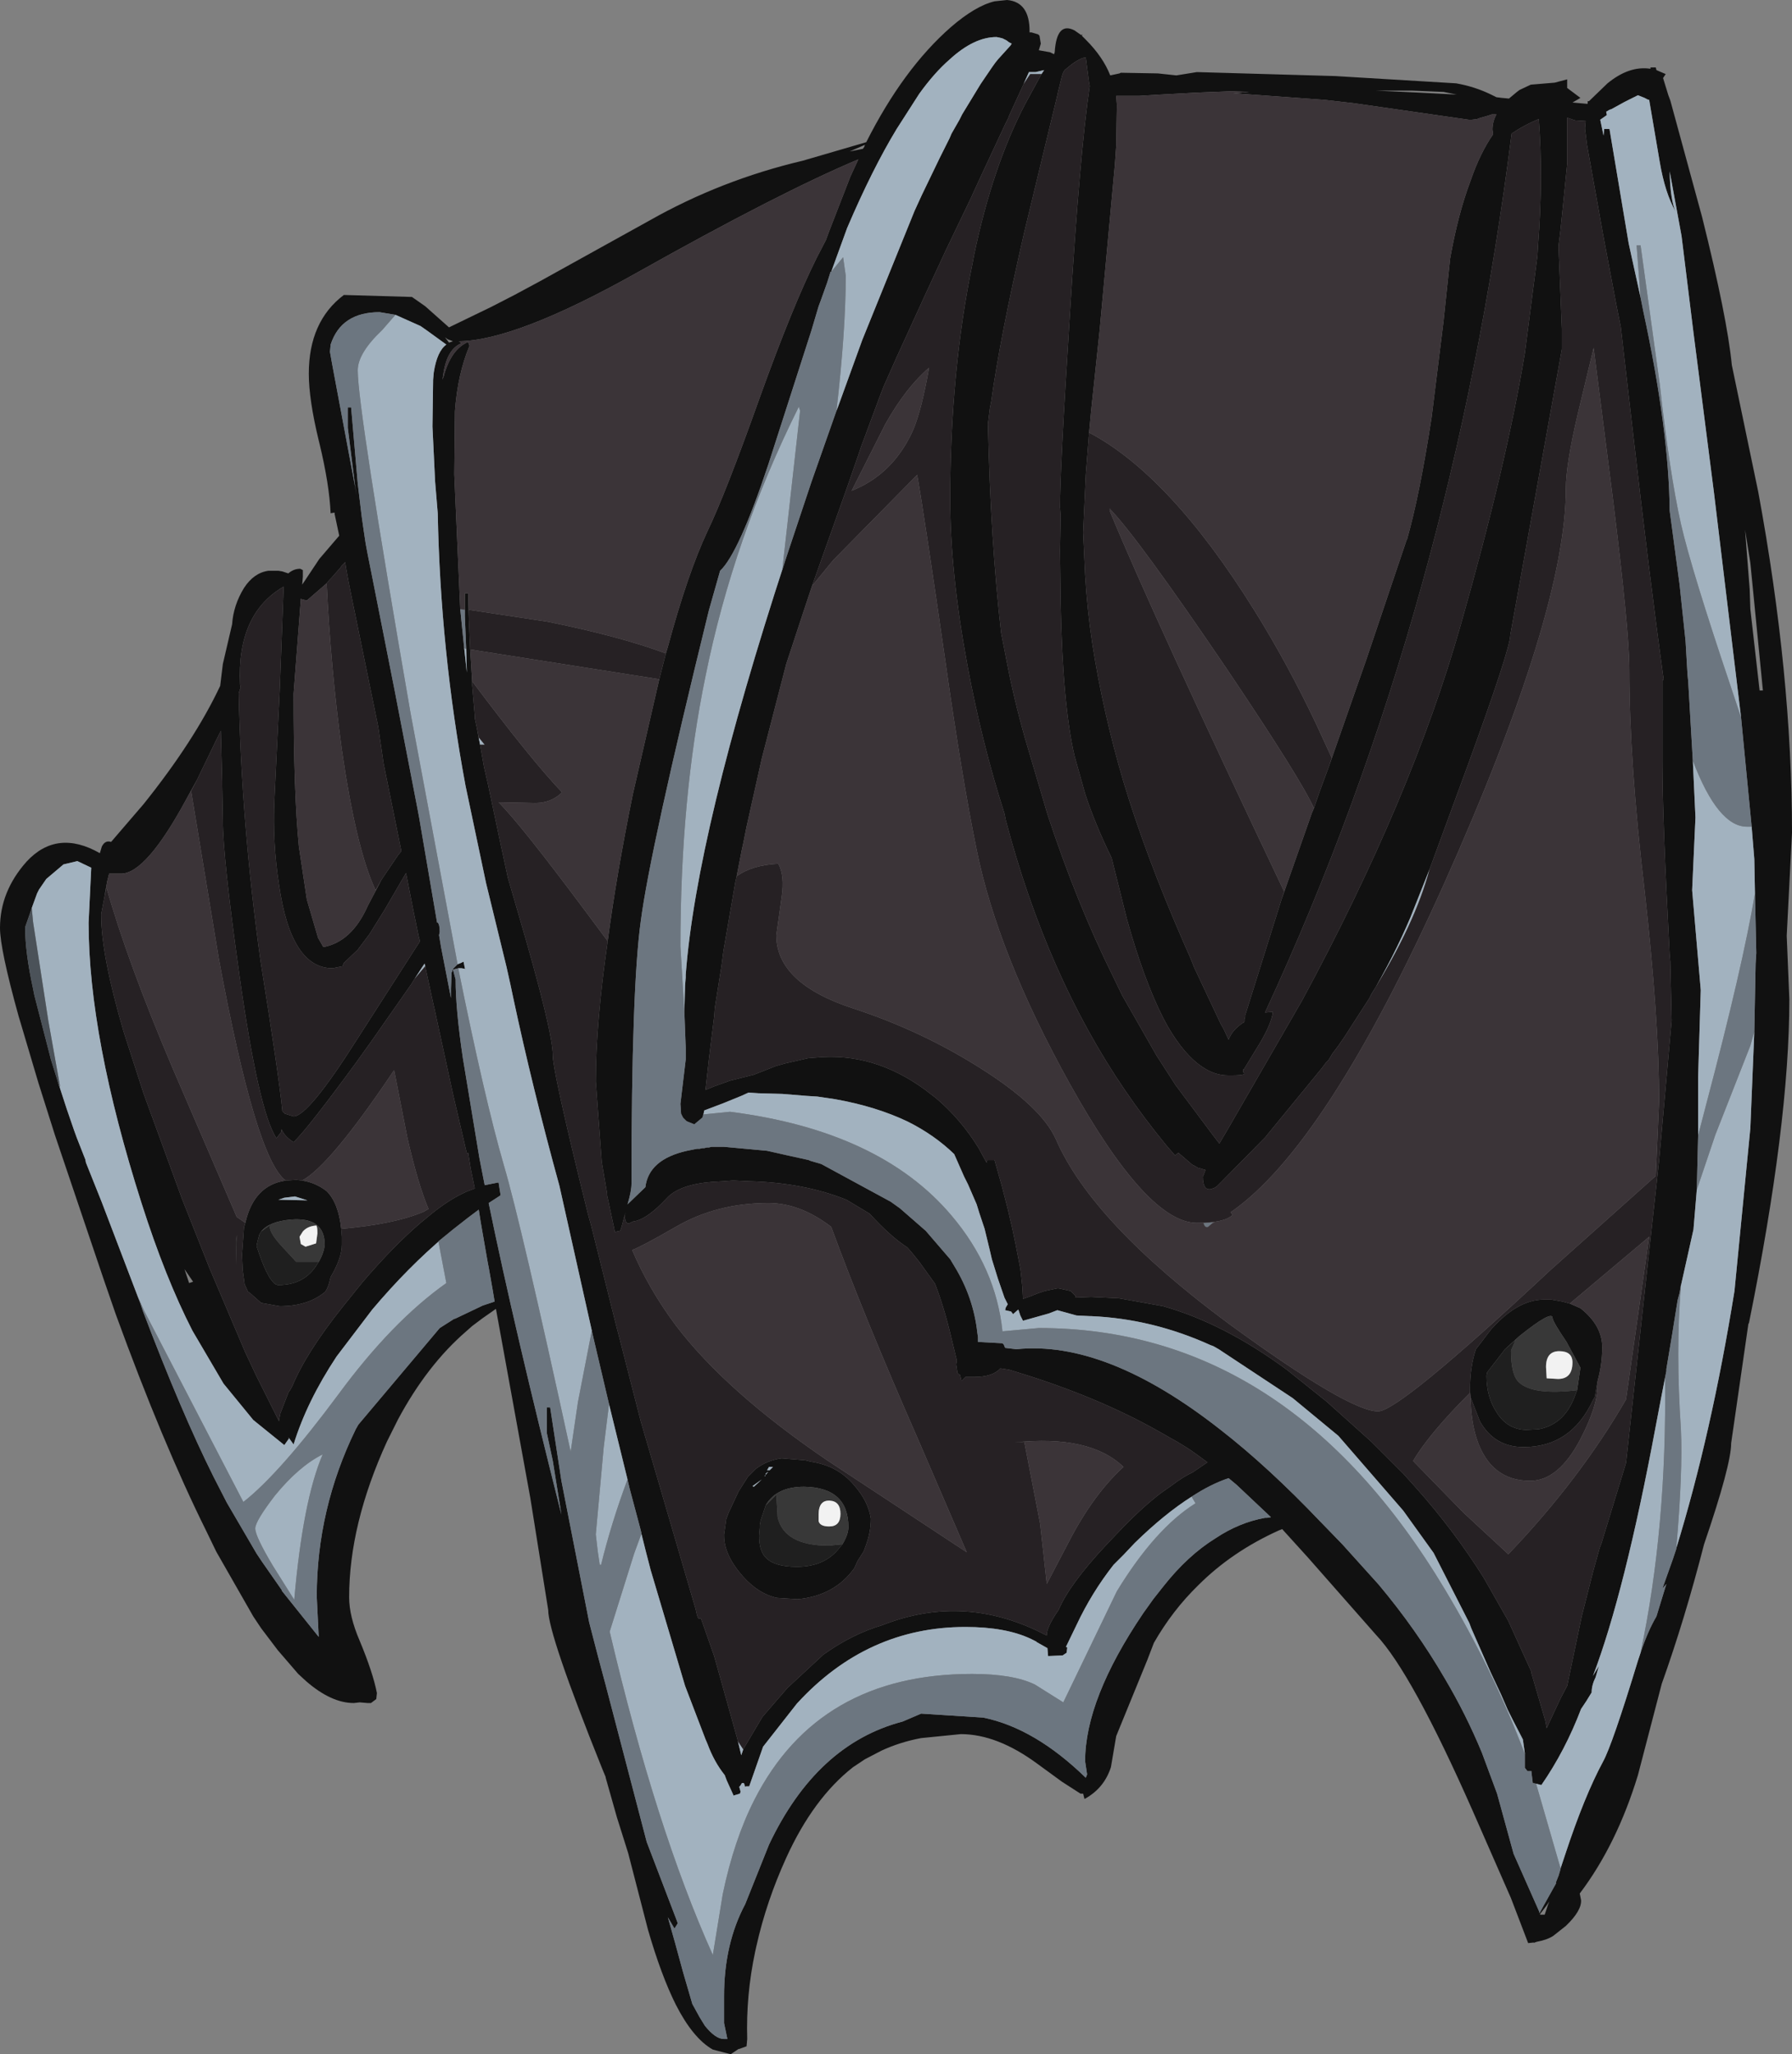 <?xml version="1.0" encoding="UTF-8" standalone="no"?>
<svg xmlns:ffdec="https://www.free-decompiler.com/flash" xmlns:xlink="http://www.w3.org/1999/xlink" ffdec:objectType="shape" height="155.3px" width="135.5px" xmlns="http://www.w3.org/2000/svg">
  <rect width="100%" height="100%" fill="#808080" stroke="none"/>
  <g transform="matrix(1.0, 0.0, 0.0, 1.0, 71.9, 151.25)">
    <path d="M3.3 -151.15 L4.25 -151.25 Q5.95 -151.1 5.95 -148.9 L5.95 -148.8 6.1 -148.8 6.6 -148.65 6.7 -148.55 6.8 -147.95 6.65 -147.45 7.5 -147.3 7.8 -147.15 7.85 -147.3 Q8.0 -149.65 9.35 -148.95 L9.85 -148.6 9.95 -148.65 9.9 -148.55 10.2 -148.25 Q11.5 -146.95 12.05 -145.55 L12.75 -145.7 12.85 -145.75 15.65 -145.7 17.05 -145.55 18.6 -145.8 29.05 -145.5 38.2 -144.95 Q39.65 -144.7 40.95 -144.05 L41.25 -143.9 41.65 -143.85 42.2 -143.8 42.8 -144.3 43.0 -144.45 43.85 -144.85 45.65 -145.0 46.6 -145.25 46.6 -144.6 47.6 -143.85 47.35 -143.7 47.0 -143.5 48.1 -143.4 48.15 -143.4 48.15 -143.6 48.25 -143.6 49.65 -144.95 Q51.3 -146.3 52.9 -146.05 L52.9 -146.15 53.3 -146.15 53.35 -145.95 54.05 -145.65 53.85 -145.35 54.25 -144.05 54.4 -143.65 56.8 -134.85 Q58.7 -127.25 59.05 -123.65 L61.05 -114.05 Q63.6 -100.25 63.6 -88.3 L63.2 -80.5 63.4 -75.7 Q63.4 -66.3 60.35 -51.25 L60.3 -51.15 59.0 -42.15 Q59.0 -40.5 56.95 -34.5 55.5 -28.85 53.75 -23.95 L51.95 -17.05 Q50.35 -11.8 47.55 -8.1 L47.65 -7.6 Q47.7 -6.8 46.5 -5.65 L45.55 -4.9 Q45.1 -4.6 44.3 -4.45 L44.15 -4.4 44.05 -4.35 44.1 -4.4 43.65 -4.35 42.35 -7.75 39.5 -14.25 Q34.85 -24.8 32.15 -27.65 L27.0 -33.5 25.05 -35.65 24.8 -35.55 Q21.25 -33.95 18.7 -31.4 16.75 -29.5 15.35 -27.05 L14.85 -25.75 12.5 -20.0 12.1 -17.65 Q11.6 -16.1 10.2 -15.3 L10.1 -15.25 10.0 -15.65 9.85 -15.65 9.8 -15.65 8.4 -16.55 6.55 -17.9 Q3.5 -20.15 0.75 -20.15 L-2.25 -19.85 Q-3.85 -19.55 -5.25 -18.9 L-6.5 -18.25 -7.4 -17.65 Q-10.4 -15.3 -12.45 -10.8 -13.95 -7.5 -14.7 -4.15 L-14.8 -3.7 Q-15.5 -0.4 -15.4 2.9 L-15.45 3.45 -16.0 3.65 -16.05 3.65 -16.65 4.05 -18.0 3.7 Q-19.5 2.85 -20.8 0.3 -21.9 -1.9 -22.9 -5.35 L-24.4 -11.15 -25.25 -13.85 -26.1 -16.85 -26.1 -16.9 -26.35 -17.5 Q-30.45 -27.7 -30.45 -29.55 L-31.8 -38.0 -34.4 -52.3 -35.4 -51.6 -36.2 -51.0 -36.65 -50.6 Q-39.6 -48.05 -41.8 -43.95 L-42.65 -42.25 Q-45.5 -36.0 -45.5 -30.5 -45.5 -29.05 -44.7 -27.2 -43.7 -24.8 -43.4 -23.25 L-43.45 -22.8 -43.85 -22.5 -44.1 -22.5 -44.7 -22.55 -45.15 -22.5 Q-46.85 -22.5 -48.75 -24.15 L-49.35 -24.7 -50.9 -26.5 -52.15 -28.15 -52.75 -29.05 -55.55 -33.95 -56.3 -35.5 Q-59.6 -42.15 -63.15 -51.9 L-64.1 -54.65 -67.75 -65.45 -69.0 -69.4 -70.35 -73.95 -70.5 -74.45 Q-71.9 -79.5 -71.9 -81.1 -71.9 -83.85 -69.9 -86.1 -67.6 -88.6 -64.35 -86.75 L-64.2 -87.25 Q-63.95 -87.75 -63.5 -87.6 L-61.05 -90.45 Q-57.2 -95.25 -55.25 -99.4 L-55.05 -101.05 -54.35 -104.05 Q-54.25 -105.5 -53.45 -106.8 -52.7 -107.95 -51.6 -108.1 L-50.85 -108.1 -50.55 -108.05 -50.1 -107.9 Q-49.7 -108.25 -49.2 -108.25 L-49.0 -108.15 -49.0 -107.65 -49.05 -107.05 -47.75 -109.0 -46.25 -110.75 -46.6 -112.4 -46.6 -112.5 -46.9 -112.45 Q-47.0 -114.65 -47.75 -117.75 L-47.8 -117.95 Q-48.55 -121.05 -48.55 -123.0 -48.55 -126.95 -45.9 -128.95 L-40.75 -128.8 -39.75 -128.1 -37.95 -126.5 -34.75 -128.05 -33.0 -128.95 -31.05 -130.0 -22.75 -134.6 Q-17.35 -137.65 -11.2 -139.1 L-6.4 -140.5 Q-3.6 -146.05 0.0 -149.2 1.85 -150.8 3.3 -151.15 M37.25 -144.3 L34.85 -144.4 32.1 -144.4 35.35 -144.25 38.25 -144.1 37.25 -144.3 M28.6 -93.35 L31.4 -101.35 34.45 -110.4 34.5 -110.5 Q35.45 -113.85 36.35 -119.7 L37.25 -126.95 37.75 -131.7 Q38.35 -135.1 39.3 -137.6 40.0 -139.65 41.0 -141.1 L40.95 -141.45 Q40.95 -142.05 41.25 -142.6 L40.9 -142.6 40.75 -142.55 40.6 -142.5 39.9 -142.3 39.8 -142.25 39.4 -142.2 39.15 -142.2 30.45 -143.45 28.25 -143.7 21.35 -144.2 22.55 -144.3 21.2 -144.35 18.65 -144.25 15.85 -144.1 14.2 -144.0 13.5 -144.0 13.35 -144.0 12.5 -144.0 12.55 -143.3 12.5 -140.35 12.5 -140.25 12.4 -138.8 11.25 -126.3 10.6 -120.15 10.45 -118.55 10.2 -115.35 10.0 -111.0 10.15 -107.8 Q10.3 -105.2 10.7 -102.55 11.5 -97.4 13.05 -92.15 14.7 -86.65 17.55 -80.1 L18.1 -78.85 18.4 -78.1 20.4 -73.85 20.6 -73.5 20.65 -73.4 21.0 -72.65 Q21.25 -73.35 22.05 -73.9 L22.15 -73.95 22.2 -74.05 22.2 -74.1 22.2 -74.2 22.25 -74.35 22.25 -74.5 22.3 -74.65 22.35 -74.8 25.0 -83.25 27.3 -89.8 27.45 -90.15 27.9 -91.45 28.6 -93.35 M10.45 -145.0 L10.2 -146.9 Q9.85 -146.9 9.15 -146.4 L8.6 -145.95 8.55 -145.85 8.5 -145.8 8.4 -145.5 8.1 -144.3 8.05 -144.05 5.55 -133.7 Q3.7 -125.65 3.05 -120.9 L2.95 -120.4 2.8 -119.2 Q3.0 -110.35 3.8 -103.4 L4.2 -101.35 Q4.75 -98.45 5.6 -95.45 L7.3 -89.7 Q9.5 -83.0 12.25 -77.45 L12.95 -76.0 15.55 -71.45 17.0 -69.2 19.8 -65.45 20.3 -64.8 20.95 -65.9 26.55 -75.6 Q34.85 -90.95 38.55 -104.0 42.0 -116.1 43.4 -124.55 L44.35 -131.9 44.4 -132.75 Q44.8 -137.85 44.45 -142.25 43.35 -141.8 42.4 -141.15 40.15 -123.35 35.6 -107.0 30.9 -90.1 23.75 -74.7 L24.35 -74.75 Q24.25 -73.9 23.4 -72.45 L22.15 -70.4 22.1 -70.4 22.1 -70.2 Q22.5 -69.95 21.25 -69.95 L21.05 -69.95 20.95 -69.95 Q19.95 -69.95 19.0 -70.6 17.65 -71.5 16.4 -73.65 L16.05 -74.3 Q14.6 -77.15 13.3 -81.8 L12.15 -86.4 Q10.9 -88.95 10.15 -91.25 L9.35 -94.1 Q8.45 -97.95 8.3 -105.7 L8.25 -109.6 8.3 -112.25 8.25 -112.9 Q8.25 -115.8 9.0 -127.5 9.75 -139.7 10.5 -144.75 L10.45 -145.0 M6.85 -145.65 L7.05 -145.95 6.4 -145.8 5.95 -145.8 5.9 -145.8 5.5 -144.9 5.25 -144.35 4.4 -142.5 4.35 -142.35 4.1 -141.85 2.35 -138.1 1.75 -136.8 1.5 -136.25 -0.35 -132.4 -1.95 -128.95 -4.1 -124.25 -5.1 -122.0 -5.35 -121.35 -6.8 -117.45 -7.0 -116.85 -7.85 -114.4 -10.5 -106.95 -11.1 -105.15 -12.45 -101.05 -14.3 -93.9 -15.45 -88.75 -15.7 -87.5 -15.8 -87.05 -16.2 -85.0 -16.3 -84.55 -17.2 -79.35 -17.35 -78.2 -17.85 -75.05 -17.9 -74.4 -18.3 -71.15 -18.55 -68.9 -18.55 -68.85 -17.95 -69.1 -16.7 -69.55 -14.9 -70.0 -13.25 -70.65 -12.55 -70.85 -10.8 -71.25 -10.15 -71.3 Q-5.85 -71.7 -2.0 -68.9 L-1.15 -68.25 Q0.75 -66.65 2.1 -64.45 L2.7 -63.35 2.75 -63.55 3.3 -63.55 3.85 -61.6 4.3 -59.85 4.65 -58.35 4.9 -57.15 5.25 -55.35 5.3 -54.95 5.4 -54.0 5.45 -53.15 5.45 -53.05 6.15 -53.3 6.25 -53.35 6.65 -53.5 7.1 -53.65 8.05 -53.85 8.15 -53.85 9.05 -53.65 9.45 -53.25 9.4 -53.15 10.6 -53.2 12.7 -53.1 16.05 -52.5 Q20.65 -51.2 25.4 -47.7 L28.4 -45.3 31.8 -42.25 33.85 -40.2 34.2 -39.85 35.1 -38.85 Q38.05 -35.55 40.3 -31.95 L42.15 -28.7 43.9 -24.85 43.9 -24.75 44.95 -21.15 45.05 -20.6 46.1 -22.85 46.6 -23.8 47.7 -29.05 48.55 -32.4 49.05 -34.2 49.2 -34.6 51.05 -40.65 52.7 -55.75 53.55 -63.5 54.5 -74.1 54.4 -78.5 54.4 -78.55 54.35 -79.1 Q53.8 -89.35 53.8 -93.65 L53.8 -99.85 53.9 -99.85 Q52.85 -107.4 51.5 -119.2 L50.65 -126.55 50.3 -128.3 49.3 -133.6 48.1 -140.3 47.95 -141.5 47.95 -141.6 48.0 -142.1 47.2 -142.15 46.6 -142.35 46.6 -138.85 46.1 -133.9 45.95 -132.7 45.95 -132.45 46.2 -126.4 46.2 -124.85 42.3 -103.25 Q42.3 -102.2 39.05 -93.3 L36.2 -85.55 34.75 -81.9 Q33.5 -78.95 31.65 -75.8 L29.75 -72.85 29.3 -72.2 28.85 -71.6 28.7 -71.35 28.55 -71.1 28.35 -70.9 28.05 -70.5 23.75 -65.25 20.2 -61.65 Q20.0 -61.45 19.8 -61.4 L19.65 -61.35 Q19.05 -61.25 19.05 -62.3 L19.1 -62.4 19.25 -62.8 18.75 -62.95 18.7 -62.95 18.45 -63.1 18.25 -63.2 17.2 -64.1 16.95 -63.9 16.3 -64.65 Q14.65 -66.65 13.15 -68.85 7.25 -77.5 4.15 -89.25 L4.05 -89.75 Q2.35 -95.05 1.25 -100.95 -0.05 -107.95 -0.05 -113.5 -0.05 -123.2 1.65 -131.4 L1.75 -131.95 Q3.15 -138.65 5.6 -143.35 L6.85 -145.65 M-8.65 -120.2 L-8.55 -120.45 -6.7 -125.55 -2.75 -135.3 -2.2 -136.5 -0.85 -139.3 -0.1 -140.8 0.05 -141.15 0.65 -142.2 0.85 -142.6 2.25 -144.9 3.1 -146.15 3.35 -146.5 3.55 -146.75 4.5 -147.8 4.6 -147.95 4.4 -148.05 4.2 -148.2 3.9 -148.35 3.7 -148.4 3.45 -148.45 Q1.75 -148.45 -0.1 -146.75 -1.25 -145.75 -2.4 -144.15 L-4.1 -141.5 Q-5.95 -138.45 -7.85 -134.0 L-9.05 -130.7 -9.1 -130.7 -9.35 -129.9 -9.85 -128.5 -10.0 -128.1 -10.55 -126.25 -13.8 -116.15 Q-16.05 -109.4 -17.45 -108.1 L-18.3 -105.1 Q-22.75 -87.0 -23.45 -81.6 -24.15 -76.55 -24.15 -61.75 -24.15 -61.2 -24.45 -60.2 L-23.1 -61.5 Q-22.85 -63.6 -19.95 -64.25 L-19.2 -64.4 -19.0 -64.4 -18.8 -64.45 -18.65 -64.45 -18.45 -64.5 -18.3 -64.5 -18.1 -64.55 -17.8 -64.55 -17.15 -64.55 -13.9 -64.25 -12.35 -63.9 -10.75 -63.55 -10.65 -63.5 -9.8 -63.25 -4.55 -60.4 -3.85 -59.9 -1.9 -58.2 -0.05 -56.05 0.25 -55.55 Q1.7 -53.2 2.0 -50.5 L2.05 -50.15 2.05 -49.8 3.9 -49.7 4.0 -49.6 4.1 -49.35 4.95 -49.25 Q11.75 -49.95 20.4 -43.15 24.0 -40.35 27.95 -36.2 L28.0 -36.15 29.6 -34.5 32.35 -31.45 Q35.2 -28.05 37.35 -24.35 38.95 -21.65 40.15 -18.75 L41.3 -15.65 42.55 -11.1 44.5 -6.7 44.5 -6.6 44.8 -7.15 45.75 -8.85 45.75 -8.95 45.95 -9.45 46.1 -9.95 46.1 -10.0 46.45 -11.05 Q47.9 -15.45 49.3 -18.05 50.0 -19.3 51.95 -25.7 L52.15 -26.3 Q52.7 -27.95 53.35 -29.05 L54.1 -31.5 53.8 -31.15 54.6 -33.4 54.85 -34.15 54.85 -34.2 Q57.5 -42.8 59.25 -53.65 L60.45 -65.95 60.75 -73.25 60.85 -78.4 60.9 -79.2 60.8 -83.7 60.75 -86.3 60.55 -88.75 59.75 -97.0 57.7 -114.0 56.6 -122.6 56.15 -126.1 55.25 -133.4 54.35 -138.3 Q54.4 -136.1 54.8 -135.25 54.0 -136.65 53.6 -139.0 L52.8 -143.7 Q52.7 -143.7 52.45 -143.85 L51.95 -144.05 50.95 -143.55 49.95 -143.0 49.8 -142.95 49.55 -142.8 49.6 -142.55 49.1 -142.2 49.35 -141.0 49.4 -141.5 49.8 -141.5 51.25 -132.85 52.15 -128.75 52.35 -127.75 Q54.3 -118.7 54.35 -112.65 L55.1 -107.05 55.55 -102.8 55.7 -100.25 55.75 -99.75 56.1 -93.75 56.3 -89.45 56.05 -83.95 56.7 -76.4 56.5 -69.8 56.5 -68.1 56.5 -65.4 56.5 -65.35 56.4 -61.3 56.15 -58.3 55.2 -54.05 55.2 -54.1 55.1 -53.5 54.95 -52.95 54.55 -50.45 54.1 -47.75 54.1 -47.6 54.0 -47.1 53.7 -45.55 53.5 -44.5 53.3 -43.45 Q50.95 -30.85 48.55 -24.55 L49.0 -25.3 48.75 -24.45 Q48.45 -23.85 48.45 -23.3 L48.05 -22.65 47.65 -22.05 Q46.45 -18.9 44.65 -16.3 L44.25 -16.4 44.0 -16.45 43.9 -17.25 43.9 -17.3 43.9 -17.35 43.6 -17.35 43.4 -17.6 43.4 -18.4 43.4 -18.65 43.4 -18.7 43.25 -19.75 42.5 -21.2 42.1 -22.0 41.6 -23.15 40.8 -24.85 39.35 -28.15 39.2 -28.55 36.5 -33.85 34.2 -37.05 29.3 -42.7 25.85 -45.55 20.25 -49.25 19.9 -49.45 19.8 -49.5 19.65 -49.55 Q15.25 -51.55 10.6 -51.75 L10.5 -51.75 9.5 -51.8 8.05 -52.2 7.4 -51.95 5.45 -51.4 5.4 -51.5 5.25 -51.8 5.1 -52.25 4.7 -51.9 4.55 -52.1 4.1 -52.2 4.15 -52.4 4.3 -52.65 4.05 -53.15 3.55 -54.6 3.1 -56.05 2.95 -56.7 2.55 -58.35 2.15 -59.55 1.95 -60.2 1.3 -61.7 1.0 -62.3 0.25 -64.0 Q-1.25 -65.45 -3.25 -66.45 -5.65 -67.6 -8.75 -68.15 L-10.1 -68.35 -10.9 -68.4 -12.75 -68.55 -14.55 -68.6 -15.3 -68.65 -15.85 -68.4 -17.2 -67.85 -18.65 -67.3 -18.7 -67.05 -18.75 -66.9 -18.75 -66.85 -18.8 -66.75 -19.4 -66.25 -19.65 -66.35 -19.9 -66.45 -20.0 -66.5 -20.05 -66.55 -20.25 -66.75 -20.4 -67.05 -20.45 -67.8 -20.05 -71.15 -20.05 -71.75 -20.05 -72.05 -20.15 -74.7 -20.15 -74.9 -20.1 -76.75 -20.05 -77.35 -20.05 -77.55 Q-19.25 -88.3 -12.5 -108.95 L-10.55 -114.8 -8.65 -120.2 M60.4 -106.7 L60.45 -105.2 61.15 -99.05 61.4 -99.05 60.45 -108.7 60.05 -111.2 60.4 -106.7 M39.25 -46.1 L39.25 -46.15 Q39.25 -47.95 39.7 -49.25 L40.85 -50.75 Q42.85 -53.0 44.85 -53.0 L44.95 -53.0 45.05 -53.0 45.15 -53.0 45.25 -53.0 45.35 -53.0 45.4 -53.0 46.25 -52.85 46.8 -52.7 47.6 -52.35 Q49.25 -51.05 49.25 -49.4 49.25 -48.1 48.9 -46.85 L48.7 -45.65 48.55 -45.4 Q46.9 -41.85 43.3 -41.85 41.1 -41.85 40.0 -43.8 L39.3 -45.6 39.25 -46.1 M47.35 -46.15 L47.6 -47.85 46.55 -49.8 Q45.5 -51.35 45.5 -51.6 45.5 -52.25 43.0 -50.25 L41.9 -49.25 40.55 -47.5 40.5 -47.25 Q40.5 -45.65 41.25 -44.5 42.05 -43.2 43.45 -43.15 L43.55 -43.15 44.45 -43.2 Q46.3 -43.55 47.1 -45.5 L47.35 -46.15 M-37.25 -78.05 L-37.65 -77.95 -37.45 -77.2 Q-37.45 -74.95 -36.9 -71.25 L-35.65 -63.7 -35.25 -61.65 -34.25 -61.85 -34.2 -61.85 -34.05 -60.9 -34.1 -60.85 -34.95 -60.3 Q-33.0 -50.8 -29.45 -36.75 L-30.1 -40.8 -30.55 -42.9 -30.55 -44.85 -30.3 -44.85 -29.45 -39.3 -27.35 -28.6 -26.65 -25.9 -26.1 -23.85 -23.0 -12.0 -20.8 -6.25 -20.65 -5.85 -20.9 -5.45 -21.4 -6.3 -20.85 -4.35 -20.25 -2.15 -19.55 0.25 -19.0 1.25 -18.6 1.9 Q-17.8 2.9 -17.15 2.9 L-16.9 2.9 -17.15 1.7 -17.15 -0.35 Q-17.15 -4.3 -15.55 -7.3 L-13.75 -11.8 Q-10.15 -19.4 -3.65 -21.1 L-2.25 -21.7 2.45 -21.4 Q6.35 -20.6 10.2 -16.85 L10.3 -17.1 10.15 -18.1 Q10.15 -22.8 14.55 -29.3 L15.3 -30.35 16.05 -31.3 Q17.9 -33.65 20.0 -34.95 21.8 -36.15 23.75 -36.5 L23.9 -36.5 24.2 -36.55 21.6 -39.0 21.3 -39.25 21.0 -39.5 Q19.65 -39.05 18.2 -38.1 16.15 -36.8 13.9 -34.6 L13.05 -33.7 12.3 -32.95 Q10.65 -30.85 9.5 -28.4 L8.75 -26.85 8.7 -26.75 8.8 -26.7 8.75 -26.3 8.45 -26.1 7.35 -26.05 7.3 -26.65 6.5 -27.1 6.45 -27.15 6.05 -27.35 Q4.15 -28.25 1.1 -28.25 -6.35 -28.25 -11.65 -22.45 L-14.2 -19.2 -15.25 -16.2 -15.5 -16.2 -15.55 -16.15 -15.65 -16.45 -15.8 -16.45 -15.95 -16.2 -15.95 -16.25 -16.0 -16.15 -15.9 -15.8 -15.95 -15.65 -16.45 -15.5 -16.45 -15.55 -16.95 -16.65 -17.1 -17.05 Q-17.9 -18.05 -18.4 -19.4 L-18.55 -19.75 -20.1 -23.8 -22.7 -32.55 -23.05 -33.9 -23.4 -35.3 -23.4 -35.35 -23.5 -35.75 -24.3 -38.75 -24.45 -39.4 -25.85 -45.1 -27.05 -50.2 -27.15 -50.65 -29.6 -61.6 Q-31.65 -69.05 -33.1 -75.85 L-33.3 -76.8 -33.6 -78.15 -35.15 -84.5 -36.7 -91.85 Q-38.6 -102.05 -38.8 -112.45 L-39.0 -114.85 -39.2 -119.0 -39.15 -122.55 -39.1 -123.1 Q-38.85 -124.7 -38.15 -125.2 L-39.6 -126.25 -40.1 -126.6 -42.0 -127.45 -43.2 -127.65 Q-46.1 -127.65 -46.9 -125.2 L-46.95 -124.65 -46.8 -123.8 -45.05 -114.45 -44.95 -113.8 -45.05 -114.5 -45.6 -118.9 -45.6 -120.45 -45.35 -120.45 -44.85 -114.7 -44.55 -112.2 -44.4 -111.15 -44.25 -110.15 -44.1 -109.35 -43.8 -107.85 -42.85 -103.05 -42.05 -99.0 -41.8 -97.7 -40.35 -90.2 -40.2 -89.4 -38.85 -81.5 -38.8 -81.5 Q-38.65 -81.35 -38.65 -80.8 L-38.7 -80.55 -38.55 -79.65 -37.8 -75.8 -37.8 -76.5 -37.75 -77.75 -37.7 -77.8 -37.7 -77.85 -37.65 -78.0 -37.3 -78.35 -37.05 -78.45 -36.85 -78.55 -36.75 -78.05 -36.7 -78.0 -37.0 -78.05 -37.15 -78.05 -37.25 -78.05 M-15.7 -19.0 L-14.25 -21.45 -12.35 -23.65 -9.65 -26.15 Q-7.5 -27.7 -5.15 -28.4 1.1 -30.85 7.25 -27.6 L7.25 -27.65 Q7.25 -28.25 8.15 -29.55 8.95 -31.45 11.7 -34.4 L12.6 -35.35 Q14.35 -37.2 15.85 -38.35 L16.7 -38.95 Q17.55 -39.6 18.3 -39.95 L19.4 -40.7 18.3 -41.5 17.85 -41.8 17.2 -42.2 15.7 -43.05 Q11.1 -45.65 5.05 -47.5 L4.4 -47.7 3.75 -47.8 Q3.15 -47.15 1.75 -47.15 L1.1 -47.15 0.8 -46.85 0.7 -47.3 0.6 -47.35 0.5 -47.45 0.4 -48.1 0.45 -48.4 0.05 -50.05 Q-0.5 -52.4 -1.2 -54.2 L-2.35 -55.8 -2.95 -56.55 -3.3 -56.95 Q-4.55 -57.75 -6.15 -59.5 L-7.9 -60.55 Q-11.15 -61.85 -15.3 -61.95 L-16.35 -62.0 -16.55 -62.0 -17.2 -61.95 -18.05 -61.9 Q-20.55 -61.7 -21.5 -60.65 -22.85 -59.2 -23.8 -58.95 L-24.05 -58.9 -24.35 -58.75 Q-24.65 -58.75 -24.65 -59.35 L-24.65 -59.4 -24.6 -59.6 -24.7 -59.25 -24.9 -58.5 -25.0 -58.2 -25.25 -58.15 -25.4 -58.1 -25.9 -60.45 -26.0 -60.9 -26.0 -61.05 -26.4 -63.4 -26.85 -69.5 Q-26.85 -73.85 -25.95 -80.1 -25.3 -85.05 -24.05 -91.2 L-22.05 -99.9 -21.55 -101.85 -21.4 -102.35 Q-19.9 -107.9 -18.4 -111.1 -17.05 -113.9 -14.45 -121.2 -11.95 -128.15 -10.15 -131.75 L-9.45 -133.1 -9.25 -133.65 -7.6 -137.9 -7.0 -139.2 Q-12.95 -136.7 -23.8 -130.6 -32.9 -125.5 -37.2 -125.45 L-37.0 -125.3 Q-38.15 -124.85 -38.4 -122.8 L-38.45 -122.55 -38.35 -122.8 Q-37.8 -124.85 -36.5 -125.4 L-36.4 -125.1 Q-37.3 -122.95 -37.5 -120.15 L-37.55 -115.4 -37.1 -105.2 -36.8 -102.25 -36.6 -100.4 -36.65 -102.2 -36.75 -104.65 -36.75 -105.15 -36.75 -106.4 -36.5 -106.4 -36.45 -104.4 -36.35 -102.15 -36.2 -99.75 -36.2 -99.45 -36.0 -97.15 -36.0 -96.95 -35.85 -96.25 -35.6 -94.95 -35.3 -93.25 -35.0 -91.95 -34.05 -87.45 -33.5 -84.9 -32.7 -82.15 Q-30.1 -73.3 -30.1 -71.45 -30.1 -70.4 -28.15 -62.35 L-27.45 -59.5 -27.2 -58.6 -26.85 -57.2 -26.55 -56.0 -25.3 -51.0 -25.05 -50.05 -23.45 -43.8 -19.3 -29.6 -19.2 -29.15 -19.1 -28.9 -18.9 -28.9 -17.9 -26.05 -16.85 -22.3 -16.25 -20.15 -16.15 -19.8 -16.1 -19.6 -15.85 -18.55 -15.7 -19.0 M44.55 -6.5 L44.9 -6.5 45.15 -7.25 45.25 -7.5 45.05 -7.2 44.55 -6.55 44.55 -6.5 M-53.7 -99.25 L-53.75 -99.15 -53.85 -98.85 Q-53.65 -89.0 -52.2 -78.6 -50.8 -69.85 -50.55 -67.25 L-50.45 -67.15 -50.35 -67.05 -49.7 -66.85 Q-48.6 -66.85 -44.95 -72.6 L-40.2 -80.0 -40.15 -80.1 -40.25 -80.5 -40.65 -82.45 -41.2 -85.25 -42.8 -82.5 -43.95 -80.65 -44.85 -79.45 -45.9 -78.45 -46.0 -78.2 -46.75 -78.05 Q-49.9 -78.05 -50.8 -84.35 -51.3 -87.5 -51.15 -90.8 L-50.75 -99.05 -50.45 -106.9 Q-54.0 -104.85 -53.75 -99.5 L-53.7 -99.25 M-43.05 -84.75 L-41.8 -86.6 -41.55 -86.9 -42.9 -93.55 -43.3 -96.3 -45.35 -106.3 -45.55 -107.3 -45.75 -108.4 -45.8 -108.75 -46.05 -108.5 -46.15 -108.35 -46.85 -107.55 -47.0 -107.4 -47.2 -107.15 -48.7 -105.85 -49.1 -105.95 -49.15 -106.0 -49.7 -98.8 Q-49.7 -91.3 -49.3 -87.25 L-48.7 -83.25 -47.85 -80.35 -47.45 -79.65 Q-45.3 -80.05 -44.1 -82.75 L-43.05 -84.75 M-6.55 -140.15 L-6.5 -140.3 -7.65 -139.8 -7.4 -139.85 -6.65 -140.0 -6.55 -140.15 M-38.25 -125.75 L-37.95 -125.35 -37.65 -125.45 -38.05 -125.6 -38.25 -125.75 M-39.75 -78.2 L-39.75 -78.25 -39.8 -78.4 -40.0 -78.1 -40.55 -77.25 -40.8 -76.85 -43.7 -72.7 -44.95 -70.95 Q-48.65 -65.9 -49.7 -64.9 -50.35 -65.3 -50.6 -65.85 L-50.6 -65.9 -50.65 -65.65 -51.0 -65.2 Q-52.35 -67.25 -53.8 -77.55 -55.05 -86.45 -55.05 -89.25 L-55.1 -91.9 -55.1 -92.15 -55.2 -96.0 -55.4 -95.6 -55.55 -95.3 -57.0 -92.3 -57.8 -90.85 Q-60.85 -85.2 -62.75 -85.2 L-63.65 -85.2 -63.8 -84.6 -64.0 -83.45 -64.25 -82.15 -64.25 -82.05 Q-64.25 -79.05 -62.55 -73.25 L-61.05 -68.6 -58.15 -60.65 -56.05 -55.35 -53.35 -49.0 -52.55 -47.3 -50.8 -43.8 -50.8 -43.9 -50.7 -44.4 -50.1 -45.95 -50.05 -46.05 -50.0 -46.1 -49.8 -46.45 Q-48.75 -49.0 -45.95 -52.5 L-44.5 -54.3 Q-42.15 -57.05 -40.1 -58.8 L-39.25 -59.5 Q-37.95 -60.55 -36.75 -61.1 L-36.65 -61.15 -36.0 -61.4 -36.05 -61.65 -36.3 -62.85 -36.5 -64.1 -36.6 -64.05 -37.65 -68.55 -39.05 -75.0 -39.1 -75.2 -39.75 -78.2 M-37.5 -51.55 L-35.4 -52.55 -34.5 -52.85 -34.65 -53.75 -34.95 -55.45 -35.0 -55.7 -35.15 -56.55 -35.55 -58.85 -35.7 -59.8 -36.5 -59.2 -37.65 -58.3 -38.2 -57.85 Q-41.05 -55.45 -43.75 -52.25 L-46.45 -48.7 Q-48.7 -45.3 -49.7 -42.05 L-50.1 -42.6 -50.05 -42.5 -50.4 -42.0 -52.75 -43.9 -55.0 -46.65 -57.35 -50.65 Q-59.4 -54.65 -61.2 -60.3 -65.2 -72.85 -65.2 -81.5 L-65.0 -85.65 -66.05 -86.15 -67.1 -85.9 -68.4 -84.8 -68.95 -84.0 -69.1 -83.7 -69.5 -82.6 -69.65 -82.15 -70.0 -81.15 Q-70.0 -79.25 -69.4 -76.5 L-69.3 -76.0 -68.1 -71.35 -68.05 -71.15 -67.55 -69.55 -66.85 -67.4 -66.3 -65.8 -66.1 -65.25 -65.55 -63.85 -65.45 -63.6 -65.4 -63.35 -64.2 -60.35 -61.3 -52.75 -61.1 -52.15 Q-58.2 -44.5 -55.75 -39.6 L-54.75 -37.65 -52.5 -33.8 -52.1 -33.2 -50.6 -31.05 -50.6 -31.0 -47.8 -27.5 -47.95 -30.55 Q-47.95 -37.15 -45.0 -43.2 L-44.8 -43.55 -38.65 -50.85 -37.55 -51.55 -37.5 -51.55 M-49.05 -62.0 Q-48.05 -61.85 -47.2 -61.2 -46.3 -60.3 -46.1 -58.35 L-46.05 -57.75 -46.05 -57.2 -46.05 -57.15 Q-46.05 -56.15 -46.9 -54.7 L-46.95 -54.5 Q-47.05 -54.0 -47.3 -53.6 -48.6 -52.5 -50.75 -52.5 L-52.15 -52.75 -53.0 -53.5 -53.15 -53.6 -53.4 -54.15 -53.55 -55.25 -53.6 -56.4 -53.45 -58.45 -53.35 -58.8 Q-52.7 -61.65 -50.3 -62.0 L-49.55 -62.05 -49.45 -62.05 -49.05 -62.0 M-50.85 -60.55 L-48.65 -60.5 -49.6 -60.8 -50.4 -60.7 -50.85 -60.55 M-54.0 -57.9 L-54.05 -55.65 -54.05 -57.45 -54.0 -57.9 M-52.15 -58.15 L-52.3 -57.9 -52.3 -57.85 -52.35 -57.7 -52.45 -57.3 -52.5 -57.05 Q-51.7 -54.55 -51.05 -54.15 L-50.9 -54.1 -50.85 -54.1 Q-48.85 -54.1 -47.9 -55.7 L-47.8 -55.85 Q-47.4 -56.55 -47.35 -57.15 -47.35 -59.25 -49.9 -59.05 -51.55 -58.9 -52.15 -58.15 M-57.6 -54.25 L-57.3 -54.35 -57.95 -55.3 -57.6 -54.25 M-16.05 -38.5 L-15.35 -39.6 -15.05 -39.9 -14.75 -40.2 Q-13.9 -40.85 -12.8 -41.0 L-11.0 -40.85 -10.6 -40.75 Q-8.55 -40.45 -7.3 -38.95 -6.25 -37.75 -6.05 -36.45 -6.05 -35.4 -6.45 -34.35 L-6.6 -33.95 -7.05 -33.25 -7.3 -32.7 Q-8.8 -30.6 -11.6 -30.35 L-13.15 -30.45 Q-14.55 -30.75 -15.75 -32.1 -17.15 -33.7 -17.15 -35.15 L-17.15 -35.25 -17.0 -36.3 -17.0 -36.35 -16.95 -36.5 -16.8 -36.9 -16.05 -38.5 M-13.75 -40.35 L-13.9 -40.1 -13.7 -40.1 -13.45 -40.35 -13.75 -40.35 M-15.0 -38.9 L-14.9 -38.85 -14.3 -39.4 -15.0 -38.9 M-14.05 -39.65 L-14.0 -39.75 -13.8 -40.0 -14.0 -39.85 -14.0 -39.75 -14.1 -39.65 -14.05 -39.65 M-14.0 -37.45 L-14.4 -36.25 -14.4 -36.2 -14.45 -35.95 -14.45 -35.75 -14.5 -35.15 Q-14.5 -34.0 -14.0 -33.5 -13.35 -32.8 -11.65 -32.8 -9.55 -32.8 -8.45 -34.2 L-8.2 -34.5 Q-7.75 -35.25 -7.75 -35.8 -7.75 -38.8 -11.1 -38.85 -13.2 -38.85 -14.0 -37.45" fill="#111111" fill-rule="evenodd" stroke="none"/>
    <path d="M43.9 -17.35 L43.9 -17.3 43.9 -17.35 M-10.75 -63.55 L-12.35 -63.9 -13.9 -64.25 -13.1 -64.1 -10.75 -63.55 M-37.55 -51.55 L-37.5 -51.6 -37.5 -51.55 -37.55 -51.55" fill="#636c75" fill-rule="evenodd" stroke="none"/>
    <path d="M5.5 -144.9 L5.9 -145.8 5.95 -145.8 6.4 -145.8 7.05 -145.95 6.85 -145.65 6.0 -145.65 5.5 -144.9 M31.65 -75.8 Q33.5 -78.95 34.75 -81.9 L36.2 -85.55 Q35.1 -81.4 31.8 -76.1 L31.65 -75.8 M-9.05 -130.7 L-7.85 -134.0 Q-5.95 -138.45 -4.1 -141.5 L-2.4 -144.15 Q-1.25 -145.75 -0.1 -146.75 1.75 -148.45 3.45 -148.45 L3.7 -148.4 3.9 -148.35 4.2 -148.2 4.4 -148.05 4.6 -147.95 4.5 -147.8 3.55 -146.75 3.35 -146.5 3.1 -146.15 2.25 -144.9 0.85 -142.6 0.65 -142.2 0.05 -141.15 -0.1 -140.8 -0.85 -139.3 -2.2 -136.5 -2.75 -135.3 -6.7 -125.55 -8.55 -120.45 -8.65 -120.2 Q-7.95 -126.3 -7.95 -130.4 L-8.15 -131.8 -9.05 -130.7 M-12.5 -108.95 Q-19.25 -88.3 -20.05 -77.55 L-20.05 -77.35 -20.1 -76.75 -20.15 -74.9 -20.15 -74.7 -20.45 -79.7 Q-20.45 -90.95 -18.55 -100.15 -16.45 -110.55 -11.5 -120.5 L-11.4 -120.2 -12.75 -108.15 -12.5 -108.95 M-18.75 -66.9 L-18.7 -67.05 -18.65 -67.3 -17.2 -67.85 -15.85 -68.4 -15.3 -68.65 -14.55 -68.6 -12.75 -68.55 -10.9 -68.4 -10.1 -68.35 -8.75 -68.15 Q-5.65 -67.6 -3.25 -66.45 -1.25 -65.45 0.25 -64.0 L1.0 -62.3 1.3 -61.7 1.95 -60.2 2.15 -59.55 2.55 -58.35 2.95 -56.7 3.1 -56.05 3.55 -54.6 4.05 -53.15 4.3 -52.65 4.15 -52.4 4.1 -52.2 4.55 -52.1 4.7 -51.9 5.1 -52.25 5.25 -51.8 5.4 -51.5 5.45 -51.4 7.4 -51.95 8.05 -52.2 9.5 -51.8 10.5 -51.75 10.6 -51.75 Q15.25 -51.55 19.65 -49.55 L19.8 -49.5 19.9 -49.45 20.25 -49.25 25.85 -45.55 29.3 -42.7 34.2 -37.05 36.5 -33.85 39.2 -28.55 39.35 -28.15 40.8 -24.85 41.6 -23.15 42.1 -22.0 42.5 -21.2 43.25 -19.75 43.4 -18.7 43.4 -18.65 Q40.95 -25.1 37.35 -31.1 25.5 -50.85 6.65 -50.85 L3.9 -50.6 Q3.4 -55.4 0.05 -59.35 -5.35 -65.75 -16.7 -67.2 L-18.7 -67.0 -18.75 -66.9 M44.25 -16.4 L44.65 -16.3 Q46.45 -18.9 47.65 -22.05 L48.05 -22.65 48.45 -23.3 Q48.45 -23.85 48.75 -24.45 L49.0 -25.3 48.55 -24.55 Q50.95 -30.85 53.3 -43.45 L53.5 -44.5 53.7 -45.55 54.0 -47.1 Q54.15 -35.75 52.15 -26.3 L51.95 -25.7 Q50.0 -19.3 49.3 -18.05 47.9 -15.45 46.45 -11.05 L46.1 -10.0 44.25 -16.4 M55.2 -54.05 L56.15 -58.3 56.4 -61.3 57.8 -65.45 60.45 -72.2 60.75 -73.25 60.45 -65.95 59.25 -53.65 Q57.5 -42.8 54.85 -34.2 55.35 -40.0 55.2 -43.2 54.8 -49.15 55.2 -54.05 M56.5 -65.4 L56.5 -68.1 56.5 -69.8 56.7 -76.4 56.05 -83.95 56.3 -89.45 56.1 -93.75 Q58.0 -88.75 60.2 -88.75 L60.55 -88.75 60.75 -86.3 60.8 -83.7 Q59.85 -78.1 57.15 -67.9 L56.5 -65.4 M52.15 -128.75 L51.25 -132.85 49.8 -141.5 49.4 -141.5 49.35 -141.0 49.1 -142.2 49.6 -142.55 49.55 -142.8 49.8 -142.95 49.95 -143.0 50.95 -143.55 51.95 -144.05 52.45 -143.85 Q52.7 -143.7 52.8 -143.7 L53.6 -139.0 Q54.0 -136.65 54.8 -135.25 54.4 -136.1 54.35 -138.3 L55.25 -133.4 56.15 -126.1 56.6 -122.6 57.7 -114.0 59.75 -97.0 59.0 -99.25 Q56.0 -108.15 55.2 -111.65 54.35 -115.45 53.6 -122.2 L52.15 -132.7 51.85 -132.7 52.15 -128.75 M18.2 -38.1 L18.5 -37.6 Q15.45 -35.7 12.55 -30.95 L8.5 -22.55 6.35 -23.9 Q4.7 -24.7 1.6 -24.7 -10.0 -24.7 -14.85 -15.2 -16.4 -12.15 -17.25 -8.05 L-18.0 -3.45 Q-22.3 -13.0 -25.8 -27.9 L-23.95 -33.8 -23.4 -35.3 -23.05 -33.9 -22.7 -32.55 -20.1 -23.8 -18.55 -19.75 -18.4 -19.4 Q-17.9 -18.05 -17.1 -17.05 L-16.95 -16.65 -16.45 -15.55 -16.45 -15.5 -15.95 -15.65 -15.9 -15.8 -16.0 -16.15 -15.95 -16.25 -15.95 -16.2 -15.8 -16.45 -15.65 -16.45 -15.55 -16.15 -15.5 -16.2 -15.25 -16.2 -14.2 -19.2 -11.65 -22.45 Q-6.35 -28.25 1.1 -28.25 4.15 -28.25 6.05 -27.35 L6.45 -27.15 6.5 -27.1 7.3 -26.65 7.35 -26.05 8.45 -26.1 8.75 -26.3 8.8 -26.7 8.7 -26.75 8.75 -26.85 9.5 -28.4 Q10.65 -30.85 12.3 -32.95 L13.05 -33.7 13.9 -34.6 Q16.15 -36.8 18.2 -38.1 M-24.45 -39.4 Q-25.65 -36.2 -26.45 -32.95 L-26.55 -32.95 -26.7 -33.95 -26.85 -35.25 -26.25 -41.85 -25.85 -45.1 -24.45 -39.4 M-27.15 -50.65 L-28.2 -45.25 -28.75 -41.5 Q-32.5 -58.75 -33.8 -63.15 -35.25 -68.15 -37.25 -78.05 L-37.15 -78.05 -37.0 -78.05 -36.7 -78.0 -36.75 -78.05 -36.85 -78.55 -37.05 -78.45 -37.3 -78.35 -40.85 -97.3 Q-44.85 -120.35 -44.85 -123.25 -44.85 -124.55 -43.0 -126.3 L-42.0 -127.45 -40.1 -126.6 -39.6 -126.25 -38.15 -125.2 Q-38.85 -124.7 -39.1 -123.1 L-39.15 -122.55 -39.2 -119.0 -39.0 -114.85 -38.8 -112.45 Q-38.6 -102.05 -36.7 -91.85 L-35.15 -84.5 -33.6 -78.15 -33.3 -76.8 -33.1 -75.85 Q-31.65 -69.05 -29.6 -61.6 L-27.15 -50.65 M-35.85 -96.25 L-35.7 -95.5 -35.25 -94.95 -35.6 -94.95 -35.85 -96.25 M-16.1 -19.6 L-15.7 -19.0 -15.85 -18.55 -16.1 -19.6 M-36.8 -102.25 L-36.65 -102.2 -36.6 -100.4 -36.8 -102.25 M-40.55 -77.25 L-40.0 -78.1 -39.8 -78.4 -39.75 -78.25 -39.75 -78.2 -40.55 -77.25 M-38.2 -57.85 L-38.75 -57.4 -38.15 -54.25 Q-42.25 -51.35 -46.3 -45.85 -50.75 -39.85 -53.5 -37.7 L-61.0 -52.15 -61.45 -53.15 -61.3 -52.75 -64.2 -60.35 -65.4 -63.35 -65.45 -63.6 -65.55 -63.85 -66.1 -65.25 -66.3 -65.8 -66.85 -67.4 -67.55 -69.55 -67.35 -69.05 -68.25 -74.1 -69.4 -81.55 -69.5 -82.6 -69.1 -83.7 -68.95 -84.0 -68.4 -84.8 -67.1 -85.9 -66.05 -86.15 -65.0 -85.65 -65.2 -81.5 Q-65.2 -72.85 -61.2 -60.3 -59.4 -54.65 -57.35 -50.65 L-55.0 -46.65 -52.75 -43.9 -50.4 -42.0 -50.05 -42.5 -50.1 -42.6 -49.7 -42.05 Q-48.7 -45.3 -46.45 -48.7 L-43.75 -52.25 Q-41.05 -55.45 -38.2 -57.85 M-50.85 -60.55 L-50.4 -60.7 -49.6 -60.8 -48.65 -60.5 -50.85 -60.55 M-51.25 -32.85 Q-52.6 -35.1 -52.6 -35.7 -52.6 -36.25 -51.1 -38.2 -49.3 -40.4 -47.5 -41.3 -49.0 -37.8 -49.65 -30.3 L-51.25 -32.85 M-15.0 -38.9 L-14.3 -39.4 -14.9 -38.85 -15.0 -38.9 M-13.75 -40.35 L-13.45 -40.35 -13.7 -40.1 -13.9 -40.1 -13.75 -40.35 M-14.05 -39.65 L-14.1 -39.65 -14.0 -39.75 -14.0 -39.85 -13.8 -40.0 -14.0 -39.75 -14.05 -39.65" fill="#a2b2bf" fill-rule="evenodd" stroke="none"/>
    <path d="M47.35 -46.15 Q44.0 -45.75 42.95 -46.75 42.35 -47.3 42.35 -49.15 L42.7 -49.95 42.75 -50.0 41.9 -49.25 43.0 -50.25 Q45.5 -52.25 45.5 -51.6 45.5 -51.35 46.55 -49.8 L47.6 -47.85 47.35 -46.15 M47.0 -48.25 Q47.0 -49.1 46.0 -49.1 45.0 -49.1 45.0 -47.9 L45.05 -47.05 45.9 -47.0 Q47.0 -47.0 47.0 -48.25 M-47.8 -55.85 L-49.5 -55.85 -50.7 -57.15 Q-51.5 -58.05 -51.5 -58.5 L-51.45 -58.65 -52.15 -58.15 Q-51.55 -58.9 -49.9 -59.05 -47.35 -59.25 -47.35 -57.15 -47.4 -56.55 -47.8 -55.85 M-49.15 -57.2 L-48.8 -57.0 -48.0 -57.25 -47.9 -58.0 Q-47.9 -58.6 -48.0 -58.6 -48.65 -58.55 -49.0 -58.15 L-49.25 -57.75 -49.15 -57.2 M-8.2 -34.5 L-9.25 -34.4 Q-12.6 -34.4 -13.1 -36.55 L-13.2 -38.25 -14.0 -37.45 Q-13.2 -38.85 -11.1 -38.85 -7.75 -38.8 -7.75 -35.8 -7.75 -35.25 -8.2 -34.5 M-9.2 -35.85 Q-8.35 -35.85 -8.35 -36.8 -8.35 -37.75 -9.15 -37.8 -10.0 -37.85 -10.0 -36.75 L-10.0 -36.25 Q-9.9 -35.85 -9.2 -35.85" fill="#383838" fill-rule="evenodd" stroke="none"/>
    <path d="M41.9 -49.25 L42.75 -50.0 42.7 -49.95 42.35 -49.15 Q42.35 -47.3 42.95 -46.75 44.0 -45.75 47.35 -46.15 L47.1 -45.5 Q46.3 -43.55 44.45 -43.2 L43.55 -43.15 43.45 -43.15 Q42.05 -43.2 41.25 -44.5 40.5 -45.65 40.5 -47.25 L40.55 -47.5 41.9 -49.25 M-47.8 -55.85 L-47.9 -55.7 Q-48.85 -54.1 -50.85 -54.1 L-50.9 -54.1 -51.05 -54.15 Q-51.7 -54.55 -52.5 -57.05 L-52.45 -57.3 -52.35 -57.7 -52.3 -57.85 -52.3 -57.9 -52.15 -58.15 -51.45 -58.65 -51.5 -58.5 Q-51.5 -58.05 -50.7 -57.15 L-49.5 -55.85 -47.8 -55.85 M-14.0 -37.45 L-13.2 -38.25 -13.1 -36.55 Q-12.6 -34.4 -9.25 -34.4 L-8.2 -34.5 -8.45 -34.2 Q-9.55 -32.8 -11.65 -32.8 -13.35 -32.8 -14.0 -33.5 -14.5 -34.0 -14.5 -35.15 L-14.45 -35.75 -14.45 -35.95 -14.4 -36.2 -14.4 -36.25 -14.0 -37.45" fill="#1f1f1f" fill-rule="evenodd" stroke="none"/>
    <path d="M47.0 -48.25 Q47.0 -47.0 45.9 -47.0 L45.05 -47.05 45.0 -47.9 Q45.0 -49.1 46.0 -49.1 47.0 -49.1 47.0 -48.25 M-49.15 -57.2 L-49.25 -57.75 -49.0 -58.15 Q-48.65 -58.55 -48.0 -58.6 -47.9 -58.6 -47.9 -58.0 L-48.0 -57.25 -48.8 -57.0 -49.15 -57.2 M-9.2 -35.85 Q-9.9 -35.85 -10.0 -36.25 L-10.0 -36.75 Q-10.0 -37.85 -9.15 -37.8 -8.35 -37.75 -8.35 -36.8 -8.35 -35.85 -9.2 -35.85" fill="#f2f2f2" fill-rule="evenodd" stroke="none"/>
    <path d="M-69.5 -82.6 L-69.4 -81.55 -68.25 -74.1 -67.35 -69.05 -67.55 -69.55 -68.05 -71.15 -68.1 -71.35 -69.3 -76.0 -69.4 -76.5 Q-70.0 -79.25 -70.0 -81.15 L-69.65 -82.15 -69.5 -82.6" fill="#4b5259" fill-rule="evenodd" stroke="none"/>
    <path d="M-9.05 -130.7 L-8.15 -131.8 -7.95 -130.4 Q-7.95 -126.3 -8.65 -120.2 L-10.55 -114.8 -12.5 -108.95 -12.75 -108.15 -11.4 -120.2 -11.5 -120.5 Q-16.45 -110.55 -18.55 -100.15 -20.45 -90.95 -20.45 -79.7 L-20.15 -74.7 -20.05 -72.05 -20.05 -71.75 -20.05 -71.15 -20.45 -67.8 -20.4 -67.05 -20.25 -66.75 -20.05 -66.55 -20.0 -66.5 -19.9 -66.45 -19.65 -66.35 -19.4 -66.25 -18.8 -66.75 -18.75 -66.85 -18.75 -66.9 -18.7 -67.0 -16.7 -67.2 Q-5.35 -65.75 0.05 -59.35 3.4 -55.4 3.9 -50.6 L6.65 -50.85 Q25.5 -50.85 37.35 -31.1 40.95 -25.1 43.4 -18.65 L43.4 -18.4 43.4 -17.6 43.6 -17.35 43.9 -17.35 43.9 -17.3 43.9 -17.25 44.0 -16.45 44.25 -16.4 46.1 -10.0 46.1 -9.95 45.95 -9.45 45.75 -8.95 45.75 -8.85 44.8 -7.15 44.5 -6.6 44.5 -6.7 42.55 -11.1 41.3 -15.65 40.15 -18.75 Q38.95 -21.65 37.35 -24.35 35.2 -28.05 32.35 -31.45 L29.6 -34.5 28.0 -36.15 27.95 -36.2 Q24.0 -40.35 20.4 -43.15 11.75 -49.95 4.95 -49.25 L4.1 -49.35 4.0 -49.6 3.9 -49.7 2.05 -49.8 2.05 -50.15 2.0 -50.5 Q1.7 -53.2 0.25 -55.55 L-0.05 -56.05 -1.9 -58.2 -3.85 -59.9 -4.55 -60.4 -9.8 -63.25 -10.65 -63.5 -10.75 -63.55 -13.1 -64.1 -13.9 -64.25 -17.15 -64.55 -17.8 -64.55 -18.1 -64.55 -18.3 -64.5 -18.45 -64.5 -18.65 -64.45 -18.8 -64.45 -19.0 -64.4 -19.2 -64.4 -19.95 -64.25 Q-22.85 -63.6 -23.1 -61.5 L-24.45 -60.2 Q-24.15 -61.2 -24.15 -61.75 -24.15 -76.55 -23.45 -81.6 -22.75 -87.0 -18.3 -105.1 L-17.45 -108.1 Q-16.05 -109.4 -13.8 -116.15 L-10.55 -126.25 -10.0 -128.1 -9.85 -128.5 -9.35 -129.9 -9.1 -130.7 -9.05 -130.7 M54.0 -47.1 L54.1 -47.6 54.1 -47.75 54.55 -50.45 54.95 -52.95 55.1 -53.5 55.2 -54.1 55.2 -54.05 Q54.8 -49.15 55.2 -43.2 55.35 -40.0 54.85 -34.2 L54.85 -34.15 54.6 -33.4 53.8 -31.15 54.1 -31.5 53.35 -29.05 Q52.7 -27.95 52.15 -26.3 54.15 -35.75 54.0 -47.1 M56.4 -61.3 L56.5 -65.35 56.5 -65.4 57.15 -67.9 Q59.85 -78.1 60.8 -83.7 L60.9 -79.2 60.85 -78.4 60.75 -73.25 60.45 -72.2 57.8 -65.45 56.4 -61.3 M56.1 -93.75 L55.75 -99.75 55.7 -100.25 55.55 -102.8 55.1 -107.05 54.35 -112.65 Q54.3 -118.7 52.35 -127.75 L52.15 -128.75 51.85 -132.7 52.15 -132.7 53.6 -122.2 Q54.35 -115.45 55.2 -111.65 56.0 -108.15 59.0 -99.25 L59.75 -97.0 60.55 -88.75 60.2 -88.75 Q58.0 -88.75 56.1 -93.75 M19.95 -58.85 L19.8 -58.8 19.45 -58.5 Q19.2 -58.4 19.1 -58.8 L19.95 -58.85 M18.2 -38.1 Q19.65 -39.05 21.0 -39.5 L21.3 -39.25 21.6 -39.0 24.2 -36.55 23.9 -36.5 23.75 -36.5 Q21.8 -36.15 20.0 -34.95 17.9 -33.65 16.05 -31.3 L15.3 -30.35 14.55 -29.3 Q10.15 -22.8 10.15 -18.1 L10.3 -17.1 10.2 -16.85 Q6.35 -20.6 2.45 -21.4 L-2.25 -21.7 -3.65 -21.1 Q-10.15 -19.4 -13.75 -11.8 L-15.55 -7.3 Q-17.15 -4.3 -17.15 -0.35 L-17.15 1.7 -16.9 2.9 -17.15 2.9 Q-17.8 2.9 -18.6 1.9 L-19.0 1.25 -19.55 0.25 -20.25 -2.15 -20.85 -4.35 -21.4 -6.3 -20.9 -5.45 -20.65 -5.85 -20.8 -6.25 -23.0 -12.0 -26.1 -23.85 -26.65 -25.9 -27.35 -28.6 -29.45 -39.3 -30.3 -44.85 -30.55 -44.85 -30.55 -42.9 -30.1 -40.8 -29.45 -36.75 Q-33.0 -50.8 -34.95 -60.3 L-34.1 -60.85 -34.05 -60.9 -34.2 -61.85 -34.25 -61.85 -35.25 -61.65 -35.65 -63.7 -36.9 -71.25 Q-37.45 -74.95 -37.45 -77.2 L-37.65 -77.95 -37.25 -78.05 Q-35.25 -68.15 -33.8 -63.15 -32.5 -58.75 -28.75 -41.5 L-28.2 -45.25 -27.15 -50.65 -27.05 -50.2 -25.85 -45.1 -26.25 -41.85 -26.85 -35.25 -26.7 -33.95 -26.55 -32.95 -26.45 -32.95 Q-25.65 -36.2 -24.45 -39.4 L-24.3 -38.75 -23.5 -35.75 -23.4 -35.35 -23.4 -35.3 -23.95 -33.8 -25.8 -27.9 Q-22.3 -13.0 -18.0 -3.45 L-17.25 -8.05 Q-16.4 -12.15 -14.85 -15.2 -10.0 -24.7 1.6 -24.7 4.7 -24.7 6.35 -23.9 L8.5 -22.55 12.55 -30.95 Q15.45 -35.7 18.5 -37.6 L18.2 -38.1 M-37.3 -78.35 L-37.65 -78.0 -37.7 -77.85 -37.7 -77.8 -37.75 -77.75 -37.8 -76.5 -37.8 -75.8 -38.55 -79.65 -38.7 -80.55 -38.65 -80.8 Q-38.65 -81.35 -38.8 -81.5 L-38.85 -81.5 -40.2 -89.4 -40.35 -90.2 -41.8 -97.7 -42.05 -99.0 -42.85 -103.05 -43.8 -107.85 -44.1 -109.35 -44.25 -110.15 -44.4 -111.15 -44.55 -112.2 -44.85 -114.7 -45.35 -120.45 -45.6 -120.45 -45.6 -118.9 -45.05 -114.5 -44.95 -113.8 -45.05 -114.45 -46.8 -123.8 -46.95 -124.65 -46.9 -125.2 Q-46.1 -127.65 -43.2 -127.65 L-42.0 -127.45 -43.0 -126.3 Q-44.85 -124.55 -44.85 -123.25 -44.85 -120.35 -40.85 -97.3 L-37.3 -78.35 M-37.1 -105.2 L-36.75 -105.15 -36.75 -104.65 -36.65 -102.2 -36.8 -102.25 -37.1 -105.2 M-38.2 -57.85 L-37.65 -58.3 -36.5 -59.2 -35.7 -59.8 -35.55 -58.85 -35.15 -56.55 -35.0 -55.7 -34.95 -55.45 -34.65 -53.75 -34.5 -52.85 -35.4 -52.55 -37.5 -51.55 -37.5 -51.6 -37.55 -51.55 -38.65 -50.85 -44.8 -43.55 -45.0 -43.2 Q-47.95 -37.15 -47.95 -30.55 L-47.8 -27.5 -50.6 -31.0 -50.6 -31.05 -52.1 -33.2 -52.5 -33.8 -54.75 -37.65 -55.75 -39.6 Q-58.2 -44.5 -61.1 -52.15 L-61.3 -52.75 -61.45 -53.15 -61.0 -52.15 -53.5 -37.7 Q-50.75 -39.85 -46.3 -45.85 -42.25 -51.35 -38.15 -54.25 L-38.75 -57.4 -38.2 -57.85 M-51.25 -32.85 L-49.65 -30.3 Q-49.0 -37.8 -47.5 -41.3 -49.3 -40.4 -51.1 -38.2 -52.6 -36.25 -52.6 -35.7 -52.6 -35.1 -51.25 -32.85" fill="#6c7680" fill-rule="evenodd" stroke="none"/>
    <path d="M10.45 -118.55 Q16.6 -115.3 22.95 -105.1 25.45 -101.1 27.65 -96.45 L28.8 -93.95 28.6 -93.35 27.9 -91.45 27.45 -90.15 Q26.5 -92.3 20.85 -100.7 14.1 -110.65 12.0 -112.8 L12.0 -112.65 Q15.35 -104.55 25.2 -83.85 L25.0 -83.25 22.35 -74.8 22.3 -74.65 22.25 -74.5 22.25 -74.35 22.2 -74.2 22.2 -74.1 22.2 -74.05 22.15 -73.95 22.05 -73.9 Q21.25 -73.35 21.0 -72.65 L20.65 -73.4 20.6 -73.5 20.4 -73.85 18.4 -78.1 18.1 -78.85 17.55 -80.1 Q14.7 -86.65 13.05 -92.15 11.5 -97.4 10.7 -102.55 10.3 -105.2 10.15 -107.8 L10.0 -111.0 10.2 -115.35 10.45 -118.55 M10.45 -145.0 L10.5 -144.75 Q9.75 -139.7 9.0 -127.5 8.25 -115.8 8.25 -112.9 L8.3 -112.25 8.25 -109.6 8.3 -105.7 Q8.45 -97.95 9.35 -94.1 L10.15 -91.25 Q10.9 -88.95 12.15 -86.4 L13.3 -81.8 Q14.6 -77.15 16.05 -74.3 L16.4 -73.65 Q17.65 -71.5 19.0 -70.6 19.95 -69.95 20.95 -69.95 L21.05 -69.95 21.25 -69.95 Q22.5 -69.95 22.1 -70.2 L22.1 -70.4 22.15 -70.4 23.4 -72.45 Q24.25 -73.9 24.35 -74.75 L23.75 -74.7 Q30.9 -90.1 35.6 -107.0 40.15 -123.35 42.4 -141.15 43.35 -141.8 44.45 -142.25 44.8 -137.85 44.4 -132.75 L44.35 -131.9 43.4 -124.55 Q42.0 -116.1 38.55 -104.0 34.85 -90.95 26.55 -75.6 L20.95 -65.9 20.3 -64.8 19.8 -65.45 17.0 -69.2 15.55 -71.45 12.95 -76.0 12.25 -77.45 Q9.5 -83.0 7.3 -89.7 L5.6 -95.45 Q4.75 -98.45 4.2 -101.35 L3.8 -103.4 Q3.0 -110.35 2.8 -119.2 L2.95 -120.4 3.05 -120.9 Q3.7 -125.65 5.55 -133.7 L8.05 -144.05 8.1 -144.3 8.4 -145.5 8.5 -145.8 8.55 -145.85 8.6 -145.95 9.15 -146.4 Q9.85 -146.9 10.2 -146.9 L10.45 -145.0 M5.5 -144.9 L6.0 -145.65 6.85 -145.65 5.6 -143.35 Q3.15 -138.65 1.75 -131.95 L1.65 -131.4 Q-0.05 -123.2 -0.05 -113.5 -0.05 -107.95 1.25 -100.95 2.35 -95.05 4.05 -89.75 L4.15 -89.25 Q7.25 -77.5 13.15 -68.85 14.65 -66.65 16.3 -64.65 L16.95 -63.9 17.2 -64.1 18.25 -63.2 18.45 -63.1 18.7 -62.95 18.75 -62.95 19.25 -62.8 19.1 -62.4 19.05 -62.3 Q19.05 -61.25 19.65 -61.35 L19.8 -61.4 Q20.0 -61.45 20.2 -61.65 L23.75 -65.25 28.05 -70.5 28.35 -70.9 28.55 -71.1 28.7 -71.35 28.85 -71.6 29.3 -72.2 29.75 -72.85 31.65 -75.8 31.8 -76.1 Q35.1 -81.4 36.2 -85.55 L39.05 -93.3 Q42.3 -102.2 42.3 -103.25 L46.2 -124.85 46.2 -126.4 45.95 -132.45 45.95 -132.7 46.1 -133.9 46.6 -138.85 46.6 -142.35 47.2 -142.15 48.0 -142.1 47.95 -141.6 47.95 -141.5 48.1 -140.3 49.3 -133.6 50.3 -128.3 50.65 -126.55 51.5 -119.2 Q52.85 -107.4 53.9 -99.85 L53.8 -99.85 53.8 -93.65 Q53.8 -89.35 54.35 -79.1 L54.4 -78.55 54.4 -78.5 54.5 -74.1 53.55 -63.5 52.7 -55.75 51.05 -40.65 49.2 -34.6 49.05 -34.2 48.55 -32.4 47.7 -29.05 46.6 -23.8 46.1 -22.85 45.05 -20.6 44.95 -21.15 43.9 -24.75 43.9 -24.85 42.15 -28.7 40.3 -31.95 Q38.05 -35.55 35.1 -38.85 L34.2 -39.85 33.85 -40.2 31.8 -42.25 28.4 -45.3 25.4 -47.7 Q20.65 -51.2 16.05 -52.5 L12.7 -53.1 10.6 -53.2 9.4 -53.15 9.45 -53.25 9.05 -53.65 8.15 -53.85 8.05 -53.85 7.1 -53.65 6.65 -53.5 6.25 -53.35 6.15 -53.3 5.45 -53.05 5.45 -53.15 5.4 -54.0 5.3 -54.95 5.25 -55.35 4.9 -57.15 4.65 -58.35 4.3 -59.85 3.85 -61.6 3.3 -63.55 2.75 -63.55 2.7 -63.35 2.1 -64.45 Q0.75 -66.65 -1.15 -68.25 L-2.0 -68.9 Q-5.85 -71.7 -10.15 -71.3 L-10.8 -71.25 -12.55 -70.85 -13.25 -70.65 -14.9 -70.0 -16.7 -69.55 -17.95 -69.1 -18.55 -68.85 -18.55 -68.9 -18.3 -71.15 -17.9 -74.4 -17.85 -75.05 -17.35 -78.2 -17.2 -79.35 -16.3 -84.55 -16.2 -85.0 Q-15.05 -85.85 -13.05 -85.95 -12.55 -85.05 -12.8 -83.4 L-13.2 -80.55 Q-13.2 -76.9 -7.35 -75.0 -2.3 -73.35 2.15 -70.55 6.85 -67.6 7.95 -65.1 10.7 -58.8 21.05 -51.15 30.1 -44.55 32.3 -44.55 33.9 -44.55 45.3 -55.2 L53.3 -62.35 53.55 -68.0 Q53.55 -74.15 52.45 -83.95 51.3 -93.7 51.3 -100.65 51.3 -103.55 50.05 -113.6 L48.6 -124.95 47.4 -119.95 Q46.5 -116.1 46.5 -114.3 46.5 -105.0 37.3 -84.45 28.35 -64.55 21.15 -59.6 L21.3 -59.4 Q20.7 -58.8 18.6 -58.8 14.85 -58.8 9.0 -69.3 3.55 -79.1 1.95 -87.0 0.85 -92.35 -0.4 -101.15 -2.0 -112.25 -2.55 -115.35 L-8.9 -108.9 -10.5 -106.95 -7.85 -114.4 -7.0 -116.85 -6.8 -117.45 -5.35 -121.35 -5.1 -122.0 -4.1 -124.25 -1.95 -128.95 -0.35 -132.4 1.5 -136.25 1.75 -136.8 2.35 -138.1 4.1 -141.85 4.35 -142.35 4.4 -142.5 5.25 -144.35 5.5 -144.9 M46.8 -52.7 L46.25 -52.85 45.4 -53.0 45.35 -53.0 45.25 -53.0 45.15 -53.0 45.05 -53.0 44.95 -53.0 44.85 -53.0 Q42.85 -53.0 40.85 -50.75 L39.7 -49.25 Q39.25 -47.95 39.25 -46.15 L39.25 -46.1 39.25 -45.95 Q36.15 -42.85 34.95 -40.8 L38.75 -36.9 42.15 -33.75 Q47.55 -39.4 51.05 -45.45 L52.8 -57.75 46.8 -52.7 M39.3 -45.6 L40.0 -43.8 Q41.1 -41.85 43.3 -41.85 46.9 -41.85 48.55 -45.4 L48.7 -45.65 48.9 -46.85 48.9 -46.9 48.9 -46.5 Q48.9 -44.95 47.6 -42.45 45.95 -39.3 43.8 -39.3 40.8 -39.3 39.75 -42.5 39.3 -43.95 39.3 -45.6 M-25.95 -80.1 Q-26.85 -73.85 -26.85 -69.5 L-26.4 -63.4 -26.0 -61.05 -26.0 -60.9 -25.9 -60.45 -25.4 -58.1 -25.25 -58.15 -25.0 -58.2 -24.9 -58.5 -24.7 -59.25 -24.6 -59.6 -24.65 -59.4 -24.65 -59.35 Q-24.65 -58.75 -24.35 -58.75 L-24.05 -58.9 -23.8 -58.95 Q-22.85 -59.2 -21.5 -60.65 -20.55 -61.7 -18.05 -61.9 L-17.2 -61.95 -16.55 -62.0 -16.35 -62.0 -15.3 -61.95 Q-11.15 -61.85 -7.9 -60.55 L-6.15 -59.5 Q-4.55 -57.75 -3.3 -56.95 L-2.95 -56.55 -2.35 -55.8 -1.2 -54.2 Q-0.5 -52.4 0.05 -50.05 L0.45 -48.4 0.4 -48.1 0.5 -47.45 0.6 -47.35 0.7 -47.3 0.8 -46.85 1.1 -47.15 1.75 -47.15 Q3.15 -47.15 3.75 -47.8 L4.4 -47.7 5.05 -47.5 Q11.1 -45.65 15.7 -43.05 L17.2 -42.2 17.85 -41.8 18.3 -41.5 19.4 -40.7 18.3 -39.95 Q17.55 -39.6 16.7 -38.95 L15.85 -38.35 Q14.35 -37.2 12.6 -35.35 L11.7 -34.4 Q8.95 -31.45 8.15 -29.55 7.25 -28.25 7.25 -27.65 L7.25 -27.6 Q1.1 -30.85 -5.15 -28.4 -7.5 -27.7 -9.65 -26.15 L-12.35 -23.65 -14.25 -21.45 -15.7 -19.0 -16.1 -19.6 -16.15 -19.8 -16.25 -20.15 -16.85 -22.3 -17.9 -26.05 -18.9 -28.9 -19.1 -28.9 -19.2 -29.15 -19.3 -29.6 -23.45 -43.8 -25.05 -50.05 -25.3 -51.0 -26.55 -56.0 -26.85 -57.2 -27.2 -58.6 -27.45 -59.5 -28.15 -62.35 Q-30.1 -70.4 -30.1 -71.45 -30.1 -73.3 -32.7 -82.15 L-33.5 -84.9 -34.05 -87.45 -35.0 -91.95 -35.3 -93.25 -35.6 -94.95 -35.25 -94.95 -35.7 -95.5 -35.85 -96.25 -36.0 -96.95 -36.0 -97.15 -36.2 -99.45 -36.2 -99.75 Q-31.7 -93.75 -29.4 -91.35 -30.3 -90.45 -31.75 -90.55 L-34.2 -90.6 Q-32.5 -88.9 -27.55 -82.25 L-25.95 -80.1 M4.8 -42.2 L5.55 -42.25 6.75 -36.05 7.25 -31.5 8.95 -34.75 Q10.8 -38.3 13.05 -40.35 10.5 -42.8 4.8 -42.2 M-47.2 -107.15 L-47.0 -107.4 -46.85 -107.55 -46.15 -108.35 -46.05 -108.5 -45.8 -108.75 -45.75 -108.4 -45.55 -107.3 -45.35 -106.3 -43.3 -96.3 -42.9 -93.55 -41.55 -86.9 -41.8 -86.6 -43.05 -84.75 -43.5 -83.95 Q-44.95 -87.0 -46.05 -94.55 -46.9 -100.8 -47.2 -107.15 M-53.7 -99.25 L-53.75 -99.5 Q-54.0 -104.85 -50.45 -106.9 L-50.75 -99.05 -51.15 -90.8 Q-51.3 -87.5 -50.8 -84.35 -49.9 -78.05 -46.75 -78.05 L-46.0 -78.2 -45.9 -78.45 -44.85 -79.45 -43.95 -80.65 -42.8 -82.5 -41.2 -85.25 -40.65 -82.45 -40.25 -80.5 -40.15 -80.1 -40.2 -80.0 -44.95 -72.6 Q-48.6 -66.85 -49.7 -66.85 L-50.35 -67.05 -50.45 -67.15 -50.55 -67.25 Q-50.8 -69.85 -52.2 -78.6 -53.65 -89.0 -53.85 -98.85 L-53.75 -99.15 -53.7 -99.25 M-36.45 -104.4 L-36.45 -105.15 -30.5 -104.25 Q-25.05 -103.15 -21.55 -101.85 L-22.05 -99.9 -36.35 -102.15 -36.45 -104.4 M-1.65 -123.45 Q-3.4 -121.95 -4.95 -119.2 L-7.35 -114.45 -7.5 -114.15 Q-4.35 -115.4 -2.85 -118.75 -2.2 -120.3 -1.65 -123.45 M-40.55 -77.25 L-39.75 -78.2 -39.1 -75.2 -39.05 -75.0 -37.65 -68.55 -36.6 -64.05 -36.5 -64.1 -36.3 -62.85 -36.05 -61.65 -36.0 -61.4 -36.65 -61.15 -36.75 -61.1 Q-37.95 -60.55 -39.25 -59.5 L-40.1 -58.8 Q-42.15 -57.05 -44.5 -54.3 L-45.95 -52.5 Q-48.75 -49.0 -49.8 -46.45 L-50.0 -46.1 -50.05 -46.05 -50.1 -45.95 -50.7 -44.4 -50.8 -43.9 -50.8 -43.8 -52.55 -47.3 -53.35 -49.0 -56.05 -55.35 -58.15 -60.65 -61.05 -68.6 -62.55 -73.25 Q-64.25 -79.05 -64.25 -82.05 L-64.25 -82.15 -64.0 -83.45 -63.85 -84.15 Q-62.25 -78.5 -58.85 -70.5 L-54.0 -59.25 -53.35 -58.8 -53.45 -58.45 -53.6 -56.4 -53.55 -55.25 -53.4 -54.15 -53.15 -53.6 -53.0 -53.5 -52.15 -52.75 -50.75 -52.5 Q-48.6 -52.5 -47.3 -53.6 -47.05 -54.0 -46.95 -54.5 L-46.9 -54.7 Q-46.05 -56.15 -46.05 -57.15 L-46.05 -57.2 -46.05 -57.75 -46.1 -58.35 Q-42.05 -58.7 -39.85 -59.65 L-39.5 -59.85 Q-40.3 -61.75 -41.1 -65.25 L-42.1 -70.35 -42.3 -70.05 Q-46.95 -63.15 -49.05 -62.0 L-49.45 -62.05 -49.55 -62.05 -50.3 -62.0 Q-52.55 -63.65 -55.35 -78.75 L-57.45 -91.45 -57.0 -92.3 -55.55 -95.3 -55.4 -95.6 -55.2 -96.0 -55.1 -92.15 -55.1 -91.9 -55.05 -89.25 Q-55.05 -86.45 -53.8 -77.55 -52.35 -67.25 -51.0 -65.2 L-50.65 -65.65 -50.6 -65.9 -50.6 -65.85 Q-50.35 -65.3 -49.7 -64.9 -48.65 -65.9 -44.95 -70.95 L-43.7 -72.7 -40.8 -76.85 -40.55 -77.25 M-24.1 -56.75 Q-22.85 -53.8 -20.8 -51.05 -17.0 -46.05 -9.35 -40.85 L1.2 -33.9 -2.4 -42.25 Q-6.6 -51.8 -9.05 -58.5 -11.4 -60.3 -13.8 -60.3 -17.7 -60.3 -20.8 -58.5 -23.4 -57.0 -24.1 -56.75 M-54.0 -57.9 L-54.05 -57.45 -54.05 -55.65 -54.0 -57.9 M-16.05 -38.5 L-16.8 -36.9 -16.95 -36.5 -17.0 -36.35 -17.0 -36.3 -17.15 -35.25 -17.15 -35.15 Q-17.15 -33.7 -15.75 -32.1 -14.55 -30.75 -13.15 -30.45 L-11.6 -30.35 Q-8.8 -30.6 -7.3 -32.7 L-7.05 -33.25 -6.6 -33.95 -6.45 -34.35 Q-6.05 -35.4 -6.05 -36.45 -6.25 -37.75 -7.3 -38.95 -8.55 -40.45 -10.6 -40.75 L-11.0 -40.85 -12.8 -41.0 Q-13.9 -40.85 -14.75 -40.2 L-15.05 -39.9 -15.35 -39.6 -16.05 -38.5" fill="#262124" fill-rule="evenodd" stroke="none"/>
    <path d="M10.45 -118.55 L10.6 -120.15 11.25 -126.3 12.4 -138.8 12.5 -140.25 12.5 -140.35 12.55 -143.3 12.5 -144.0 13.35 -144.0 13.5 -144.0 14.2 -144.0 15.85 -144.1 18.65 -144.25 21.2 -144.35 22.55 -144.3 21.35 -144.2 28.25 -143.7 30.45 -143.45 39.15 -142.2 39.4 -142.2 39.8 -142.25 39.9 -142.3 40.6 -142.5 40.75 -142.55 40.9 -142.6 41.25 -142.6 Q40.95 -142.05 40.95 -141.45 L41.0 -141.1 Q40.0 -139.65 39.3 -137.6 38.35 -135.1 37.75 -131.7 L37.25 -126.95 36.35 -119.7 Q35.45 -113.85 34.5 -110.5 L34.45 -110.4 31.4 -101.35 28.6 -93.35 28.8 -93.95 27.65 -96.45 Q25.45 -101.1 22.95 -105.1 16.6 -115.3 10.45 -118.55 M27.45 -90.15 L27.3 -89.8 25.0 -83.25 25.2 -83.85 Q15.35 -104.55 12.0 -112.65 L12.0 -112.8 Q14.1 -110.65 20.85 -100.7 26.5 -92.3 27.45 -90.15 M-16.2 -85.0 L-15.8 -87.05 -15.7 -87.5 -15.45 -88.75 -14.3 -93.9 -12.45 -101.05 -11.1 -105.15 -10.5 -106.95 -8.9 -108.9 -2.55 -115.35 Q-2.0 -112.25 -0.4 -101.15 0.85 -92.35 1.95 -87.0 3.55 -79.1 9.0 -69.3 14.85 -58.8 18.6 -58.8 20.7 -58.8 21.3 -59.4 L21.15 -59.6 Q28.35 -64.55 37.3 -84.45 46.5 -105.0 46.5 -114.3 46.5 -116.1 47.4 -119.95 L48.6 -124.95 50.05 -113.6 Q51.3 -103.55 51.3 -100.65 51.3 -93.7 52.45 -83.95 53.55 -74.15 53.55 -68.0 L53.3 -62.35 45.3 -55.2 Q33.9 -44.55 32.3 -44.55 30.1 -44.55 21.05 -51.15 10.7 -58.8 7.95 -65.1 6.85 -67.6 2.15 -70.55 -2.3 -73.35 -7.35 -75.0 -13.2 -76.9 -13.2 -80.55 L-12.8 -83.4 Q-12.55 -85.05 -13.05 -85.95 -15.05 -85.85 -16.2 -85.0 M39.25 -46.1 L39.3 -45.6 Q39.3 -43.95 39.75 -42.5 40.8 -39.3 43.8 -39.3 45.95 -39.3 47.6 -42.45 48.9 -44.95 48.9 -46.5 L48.9 -46.9 48.9 -46.85 Q49.25 -48.1 49.25 -49.4 49.25 -51.05 47.6 -52.35 L46.8 -52.7 52.8 -57.75 51.05 -45.45 Q47.55 -39.4 42.15 -33.75 L38.75 -36.9 34.95 -40.8 Q36.15 -42.85 39.25 -45.95 L39.25 -46.1 M19.95 -58.85 L19.1 -58.8 Q19.2 -58.4 19.45 -58.5 L19.8 -58.8 19.95 -58.85 M-25.95 -80.1 L-27.55 -82.25 Q-32.5 -88.9 -34.2 -90.6 L-31.75 -90.55 Q-30.3 -90.45 -29.4 -91.35 -31.7 -93.75 -36.2 -99.75 L-36.35 -102.15 -22.05 -99.9 -24.05 -91.2 Q-25.3 -85.05 -25.95 -80.1 M4.8 -42.2 Q10.5 -42.8 13.05 -40.35 10.8 -38.3 8.95 -34.75 L7.25 -31.5 6.75 -36.05 5.55 -42.25 4.8 -42.2 M-47.2 -107.15 Q-46.9 -100.8 -46.05 -94.55 -44.95 -87.0 -43.5 -83.95 L-43.05 -84.75 -44.1 -82.75 Q-45.3 -80.05 -47.45 -79.65 L-47.85 -80.35 -48.7 -83.25 -49.3 -87.25 Q-49.7 -91.3 -49.7 -98.8 L-49.15 -106.0 -49.1 -105.95 -48.7 -105.85 -47.2 -107.15 M-37.1 -105.2 L-37.55 -115.4 -37.5 -120.15 Q-37.3 -122.95 -36.4 -125.1 L-36.5 -125.4 Q-37.8 -124.85 -38.35 -122.8 L-38.45 -122.55 -38.4 -122.8 Q-38.15 -124.85 -37.0 -125.3 L-37.2 -125.45 Q-32.9 -125.5 -23.8 -130.6 -12.95 -136.7 -7.0 -139.2 L-7.6 -137.9 -9.25 -133.65 -9.45 -133.1 -10.15 -131.75 Q-11.95 -128.15 -14.45 -121.2 -17.05 -113.9 -18.4 -111.1 -19.9 -107.9 -21.4 -102.35 L-21.55 -101.85 Q-25.05 -103.15 -30.5 -104.25 L-36.45 -105.15 -36.45 -104.4 -36.5 -106.4 -36.75 -106.4 -36.75 -105.15 -37.1 -105.2 M-1.65 -123.45 Q-2.2 -120.3 -2.85 -118.75 -4.35 -115.4 -7.5 -114.15 L-7.35 -114.45 -4.95 -119.2 Q-3.4 -121.95 -1.65 -123.45 M-64.0 -83.45 L-63.8 -84.6 -63.65 -85.2 -62.75 -85.2 Q-60.85 -85.2 -57.8 -90.85 L-57.0 -92.3 -57.45 -91.45 -55.35 -78.75 Q-52.55 -63.65 -50.3 -62.0 -52.7 -61.65 -53.35 -58.8 L-54.0 -59.25 -58.85 -70.5 Q-62.25 -78.5 -63.85 -84.15 L-64.0 -83.45 M-49.05 -62.0 Q-46.95 -63.15 -42.3 -70.05 L-42.1 -70.35 -41.1 -65.25 Q-40.3 -61.75 -39.5 -59.85 L-39.85 -59.65 Q-42.05 -58.7 -46.1 -58.35 -46.3 -60.3 -47.2 -61.2 -48.05 -61.85 -49.05 -62.0 M-24.1 -56.75 Q-23.4 -57.0 -20.8 -58.5 -17.7 -60.3 -13.8 -60.3 -11.4 -60.3 -9.05 -58.5 -6.6 -51.8 -2.4 -42.25 L1.2 -33.9 -9.35 -40.85 Q-17.0 -46.05 -20.8 -51.05 -22.85 -53.8 -24.1 -56.75" fill="#3b3438" fill-rule="evenodd" stroke="none"/>
  </g>
</svg>
